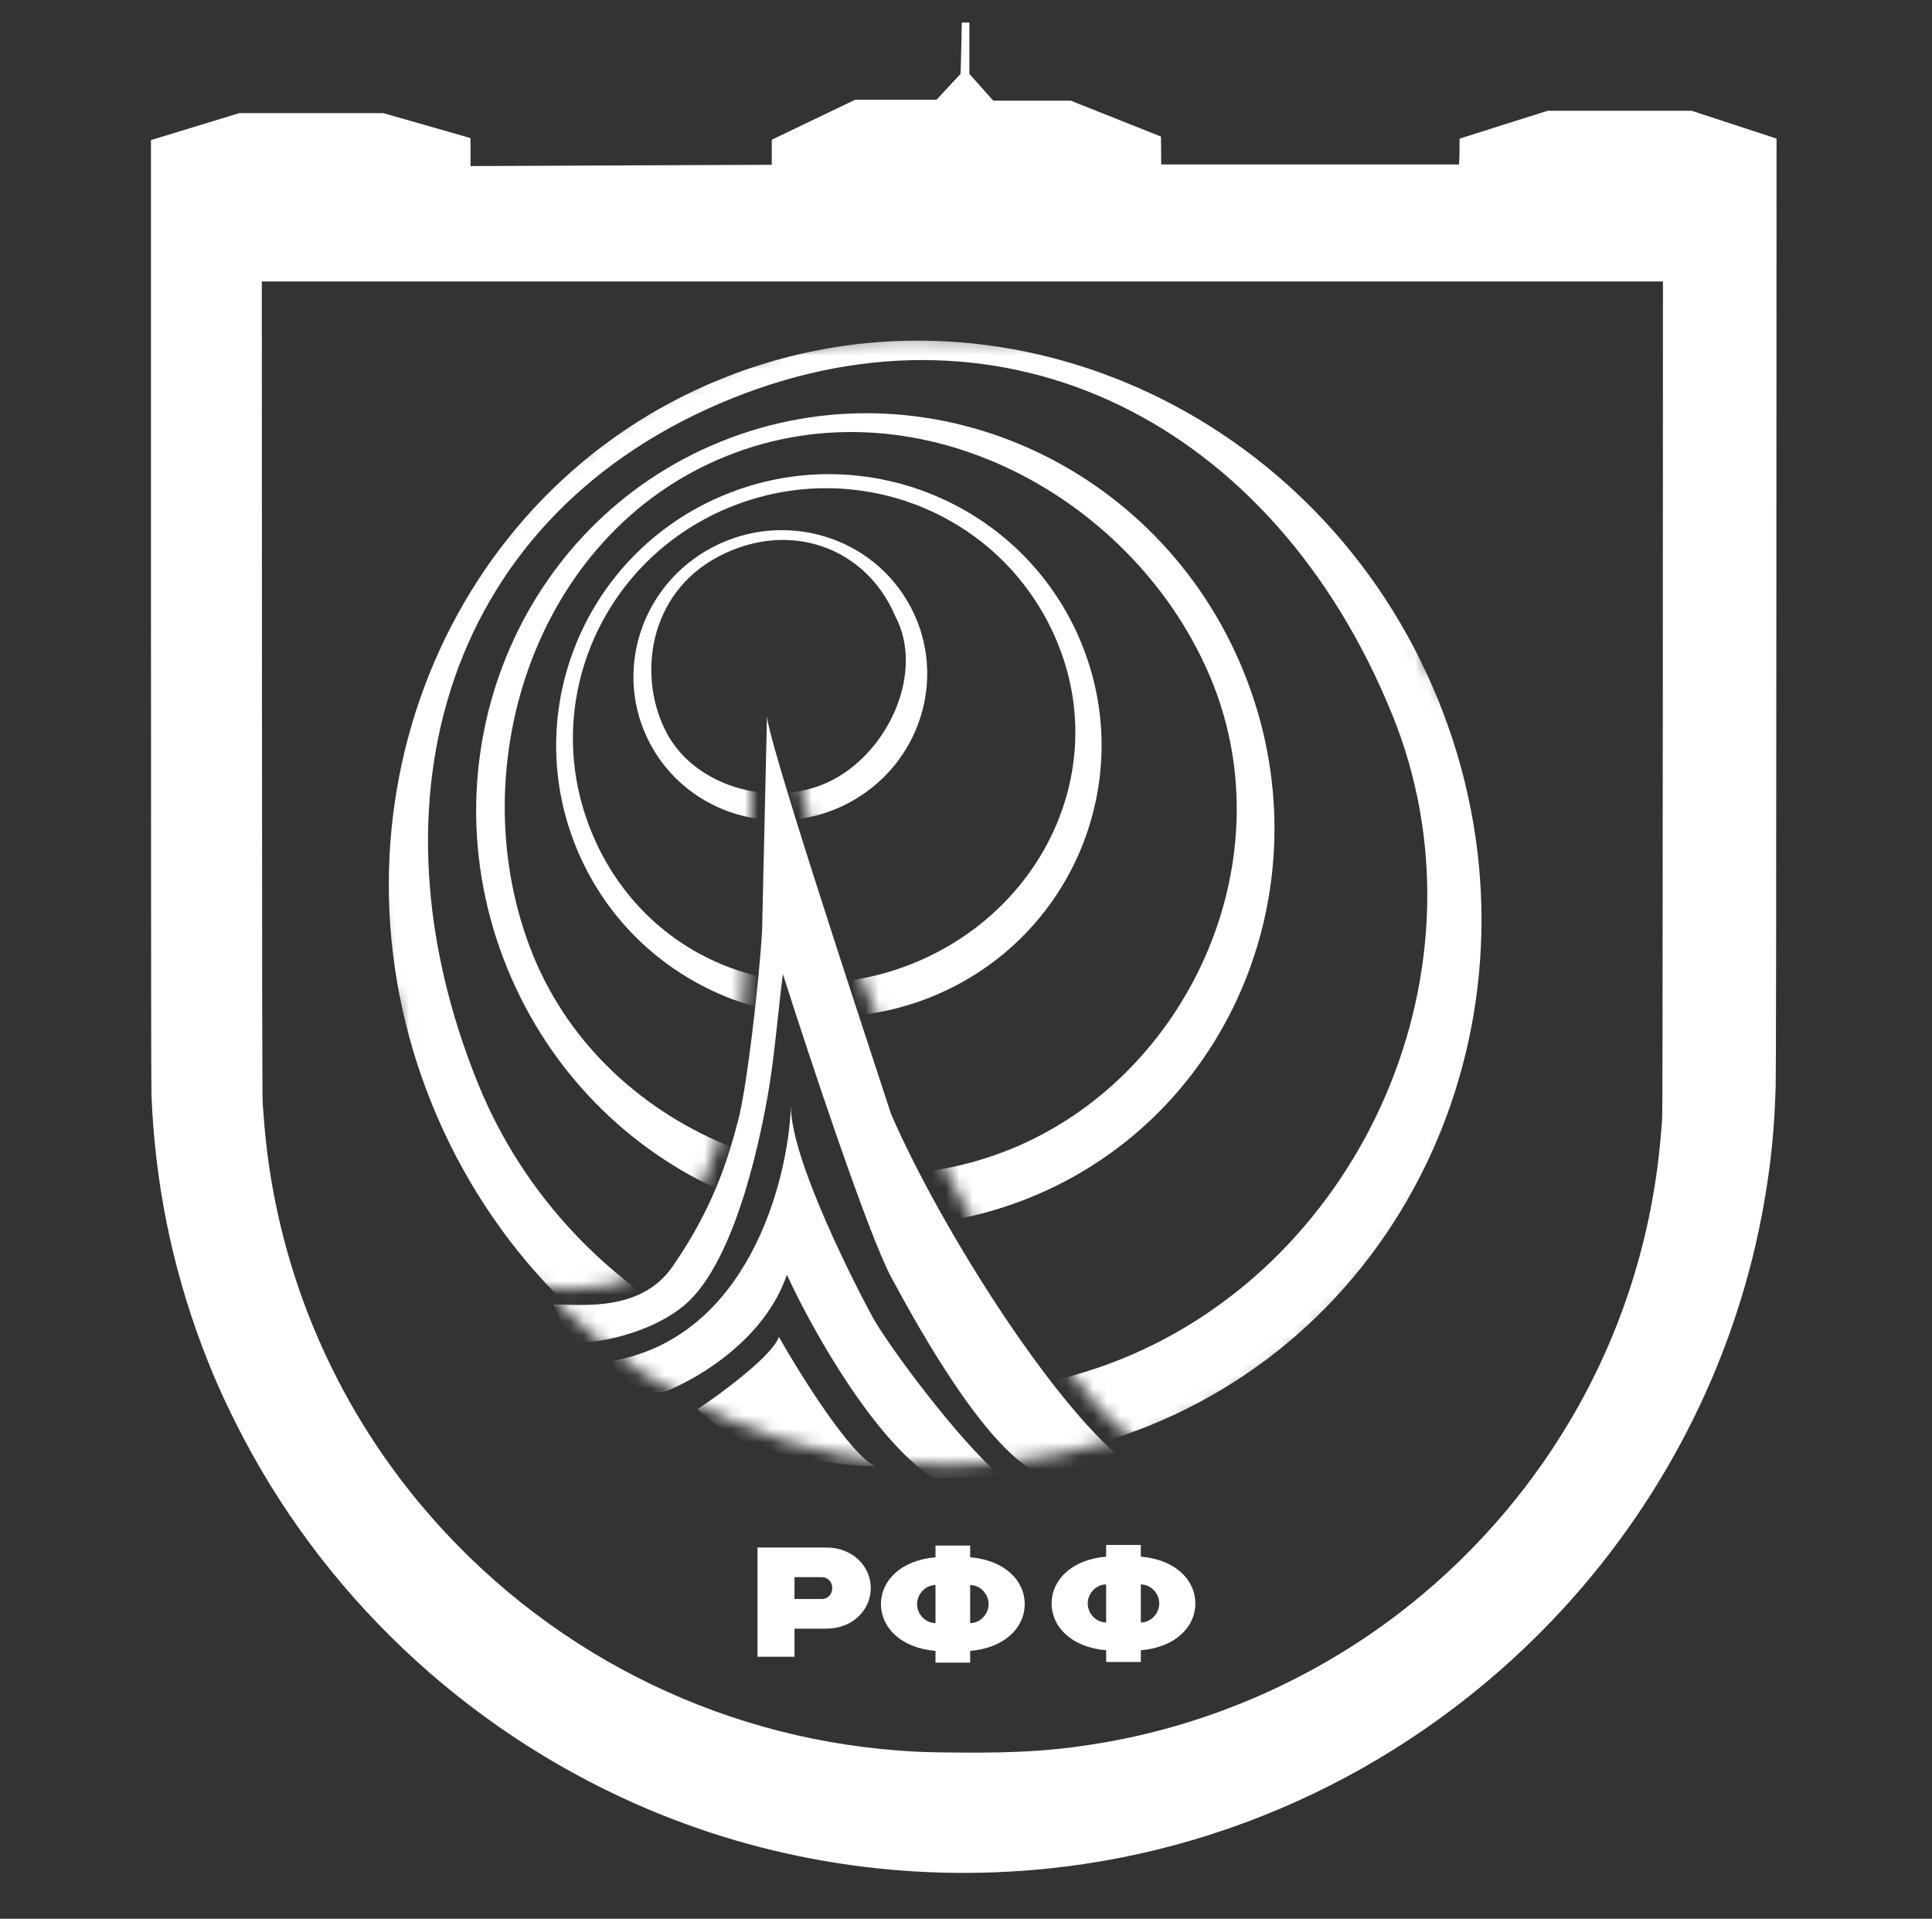 <svg width="144" height="143" viewBox="0 0 144 143" fill="none" xmlns="http://www.w3.org/2000/svg">
<rect x="0" y="0" width="144" height="143" fill="#333333" stroke="none"/>
<path d="M56.459 115.334V123.476H59.217V121.382H61.582C63.552 121.382 64.903 119.986 64.903 118.358C64.903 116.73 63.552 115.334 61.582 115.334H56.459ZM62.032 118.358C62.032 118.823 61.694 119.172 61.255 119.172H59.217V117.544H61.255C61.694 117.544 62.032 117.893 62.032 118.358Z" fill="white"/>
<path d="M69.726 120.968C68.987 120.968 68.354 120.314 68.354 119.551C68.354 118.787 68.987 118.133 69.726 118.133V120.968ZM72.311 115.189H69.726V116.062C67.14 116.28 65.662 117.806 65.662 119.551C65.662 121.295 67.14 122.821 69.726 123.039V123.912H72.311V123.039C74.897 122.821 76.375 121.295 76.375 119.551C76.375 117.806 74.897 116.28 72.311 116.062V115.189ZM72.311 118.133C73.05 118.133 73.683 118.787 73.683 119.551C73.683 120.314 73.05 120.968 72.311 120.968V118.133Z" fill="white"/>
<path d="M82.445 120.921C81.706 120.921 81.073 120.267 81.073 119.504C81.073 118.74 81.706 118.086 82.445 118.086V120.921ZM85.031 115.143H82.445V116.015C79.86 116.233 78.382 117.759 78.382 119.504C78.382 121.248 79.86 122.774 82.445 122.992V123.865H85.031V122.992C87.617 122.774 89.094 121.248 89.094 119.504C89.094 117.759 87.617 116.233 85.031 116.015V115.143ZM85.031 118.086C85.77 118.086 86.403 118.74 86.403 119.504C86.403 120.267 85.77 120.921 85.031 120.921V118.086Z" fill="white"/>
<path fill-rule="evenodd" clip-rule="evenodd" d="M71.662 2.848C71.652 3.495 71.63 4.353 71.619 4.764L71.594 5.504L70.7 6.469L69.805 7.434H66.769H63.737L60.63 8.924L57.523 10.414V11.347V12.284L51.66 12.305C48.434 12.319 43.379 12.341 40.433 12.355L35.07 12.377V11.336V10.3L34.901 10.243C34.804 10.214 33.342 9.793 31.65 9.31L28.575 8.434H23.2H17.826L14.658 9.403C12.912 9.932 11.431 10.386 11.37 10.404L11.252 10.443V45.525C11.252 68.598 11.266 80.936 11.288 81.557C11.539 88.048 12.786 94.27 15.042 100.285C15.818 102.351 16.565 104.052 17.618 106.146C23.922 118.701 34.517 128.762 47.428 134.462C57.041 138.705 67.61 140.352 78.179 139.255C92.826 137.736 106.534 130.795 116.589 119.806C124.349 111.325 129.537 100.821 131.487 89.634C132.001 86.693 132.271 83.981 132.35 80.875C132.375 80.003 132.393 66.933 132.4 44.917L132.414 10.329L131.531 10.039C131.046 9.882 129.619 9.414 128.366 9.003L126.081 8.256H120.721H115.357L112.189 9.256C110.446 9.81 108.966 10.279 108.905 10.296L108.787 10.336V10.968C108.787 11.319 108.776 11.751 108.765 11.93L108.74 12.259H97.647H86.55L86.542 11.219L86.532 10.178L83.173 8.842L79.814 7.505L76.922 7.502H74.03L73.142 6.505L72.251 5.504V3.592V1.68H71.968H71.688L71.662 2.848ZM123.936 51.954C123.925 74.72 123.915 83.069 123.882 83.452C123.861 83.737 123.825 84.188 123.803 84.452C123.192 92.065 120.872 99.395 117.003 105.914C113.726 111.439 109.401 116.307 104.278 120.234C97.916 125.113 90.336 128.451 82.454 129.838C78.923 130.46 76.063 130.66 71.335 130.617C69.072 130.595 68.408 130.574 66.989 130.467C53.19 129.441 40.415 122.897 31.474 112.275C24.968 104.549 20.919 95.092 19.823 85.078C19.741 84.323 19.694 83.784 19.579 82.218C19.547 81.79 19.532 74.084 19.525 51.311L19.514 20.979H71.731H123.947L123.936 51.954Z" fill="white"/>
<mask id="mask0_12_17" style="mask-type:alpha" maskUnits="userSpaceOnUse" x="29" y="28" width="83" height="82">
<path d="M70.663 109.214C93.204 109.214 111.478 91.034 111.478 68.609C111.478 46.183 93.204 28.004 70.663 28.004C48.121 28.004 29.847 46.183 29.847 68.609C29.847 91.034 48.121 109.214 70.663 109.214Z" fill="#D9D9D9"/>
</mask>
<g mask="url(#mask0_12_17)">
<path d="M56.798 69.473L57.168 53.348C57.168 54.917 63.388 73.807 66.424 83.056C70.201 91.699 78.42 104.556 83.752 108.841C83.233 109.592 81.382 110.89 78.124 110.076C74.051 109.059 68.572 99.181 66.424 95.186C64.706 91.99 60.328 78.794 58.353 72.596C58.057 74.775 57.761 78.407 57.316 81.094C56.793 84.257 55.021 93.37 51.392 96.929C48.816 99.456 43.691 100.343 42.951 99.907C42.358 99.558 41.568 97.97 41.247 97.219C43.321 97.219 47.764 97.815 50.133 94.387C53.095 90.101 54.198 86.629 55.021 83.491C55.687 80.949 56.576 73.129 56.798 69.473Z" fill="white"/>
<path d="M49.889 103.586C48.032 104.376 46.169 102.497 45.471 101.459C55.716 99.758 58.727 88.091 58.951 82.471C58.951 86.496 63.91 96.102 65.034 98.153C66.157 100.203 71.297 107.184 74.604 110.042L69.586 110.194C65.033 107.217 60.399 98.826 58.652 95.003C57.004 99.788 52.211 102.599 49.889 103.586Z" fill="white"/>
<path d="M58.053 99.637C57.573 101.034 53.809 103.814 51.986 105.029C55.304 108.372 62.206 109.258 65.242 109.283C63.385 108.432 59.675 102.498 58.053 99.637Z" fill="white"/>
</g>
<mask id="mask1_12_17" style="mask-type:alpha" maskUnits="userSpaceOnUse" x="27" y="25" width="89" height="85">
<path d="M81.129 73.172C89.004 91.588 92.679 107.255 88.715 108.935C84.752 110.614 74.651 97.671 66.776 79.255C58.901 60.839 55.73 44.549 59.693 42.869C63.656 41.189 73.253 54.756 81.129 73.172Z" fill="#D9D9D9"/>
<path d="M110.59 57.681C118.841 76.976 116.586 96.408 105.552 101.084C94.519 105.761 78.885 93.91 70.634 74.615C62.383 55.32 64.638 35.888 75.672 31.211C86.705 26.535 102.339 38.385 110.59 57.681Z" fill="#D9D9D9"/>
<path d="M54.759 76.949C54.467 89.893 47.67 95.929 42.595 95.055C37.52 94.18 34.166 84.321 36.056 73.446C37.946 62.57 43.593 54.462 48.668 55.336C53.743 56.21 57.222 70.915 54.759 76.949Z" fill="#D9D9D9"/>
<path d="M48.844 79.397C45.057 96.555 50.194 95.319 42.875 96.046C33.867 96.483 28.248 87.076 30.138 76.201C32.028 65.325 38.002 57.247 43.078 58.121C48.153 58.996 50.735 68.521 48.844 79.397Z" fill="#D9D9D9"/>
<path d="M52.078 59.188C49.67 73.042 42.477 83.37 36.012 82.256C29.547 81.143 26.258 69.009 28.666 55.155C31.074 41.301 38.267 30.973 44.732 32.086C51.197 33.2 54.486 45.334 52.078 59.188Z" fill="#D9D9D9"/>
<path d="M67.203 48.843C53.08 48.856 41.626 43.572 41.62 37.04C41.614 30.508 53.058 25.202 67.181 25.19C81.304 25.177 98.243 25.855 98.249 32.386C124.426 61.174 81.326 48.831 67.203 48.843Z" fill="#D9D9D9"/>
<path d="M54.915 73.8C52.192 86.425 46.044 95.817 41.184 94.778C36.324 93.739 34.591 82.663 37.314 70.037C40.037 57.412 46.185 48.02 51.045 49.059C56.378 50.199 57.152 50.925 54.915 73.8Z" fill="#D9D9D9"/>
<path d="M96.532 66.552C104.784 85.847 105.612 103.973 98.382 107.037C91.152 110.101 78.602 96.944 70.351 77.649C62.099 58.354 61.271 40.228 68.501 37.164C75.731 34.099 88.281 47.257 96.532 66.552Z" fill="#D9D9D9"/>
</mask>
<g mask="url(#mask1_12_17)">
<mask id="mask2_12_17" style="mask-type:alpha" maskUnits="userSpaceOnUse" x="27" y="24" width="86" height="87">
<path d="M69.537 110.243C93.011 110.243 112.041 91.008 112.041 67.28C112.041 43.552 93.011 24.316 69.537 24.316C46.062 24.316 27.033 43.552 27.033 67.28C27.033 91.008 46.062 110.243 69.537 110.243Z" fill="#D9D9D9"/>
</mask>
<g mask="url(#mask2_12_17)">
<path d="M67.868 45.224C70.663 50.489 68.583 57.041 63.221 59.858C57.86 62.674 51.248 60.689 48.453 55.424C45.659 50.159 47.739 43.607 53.1 40.79C58.462 37.974 65.074 39.959 67.868 45.224ZM49.692 54.629C51.89 58.77 57.861 60.334 62.077 58.119C66.293 55.904 68.919 50.047 66.721 45.906C64.54 40.79 58.84 38.7 53.559 41.474C48.279 44.248 47.494 50.489 49.692 54.629Z" fill="white"/>
<path d="M80.531 47.769C84.857 58.072 79.968 69.913 69.611 74.216C59.255 78.519 47.353 73.655 43.027 63.352C38.702 53.048 43.591 41.208 53.948 36.905C64.304 32.602 76.206 37.466 80.531 47.769ZM44.147 62.152C48.139 71.662 58.671 75.7 68.23 71.728C77.789 67.756 82.755 57.279 78.763 47.769C74.771 38.259 63.841 33.877 54.282 37.849C44.723 41.82 40.155 52.642 44.147 62.152Z" fill="white"/>
<path d="M92.686 50.037C99.019 65.607 91.865 83.176 76.708 89.278C61.551 95.379 44.129 87.704 37.796 72.133C31.463 56.563 38.617 38.994 53.774 32.893C68.931 26.791 86.353 34.467 92.686 50.037ZM39.734 71.197C45.259 84.779 62.022 91.001 75.244 85.678C88.466 80.355 95.856 64.352 90.331 50.77C84.806 37.187 68.586 28.18 54.135 33.997C39.684 39.815 34.21 57.615 39.734 71.197Z" fill="white"/>
<path d="M78.685 105.711H73.337V107.671H78.685V105.711Z" fill="white"/>
<path d="M107.189 52.156C115.958 73.715 106.283 97.948 85.579 106.283C64.875 114.617 40.983 103.897 32.214 82.338C23.445 60.78 33.12 36.546 53.824 28.212C74.528 19.877 98.421 30.597 107.189 52.156ZM35.642 80.791C43.291 99.597 65.491 108.569 83.552 101.299C101.612 94.028 111.41 72.045 103.761 53.239C94.89 31.43 74.909 21.499 54.572 29.686C33.249 38.269 27.037 59.636 35.642 80.791Z" fill="white"/>
</g>
</g>
</svg>
